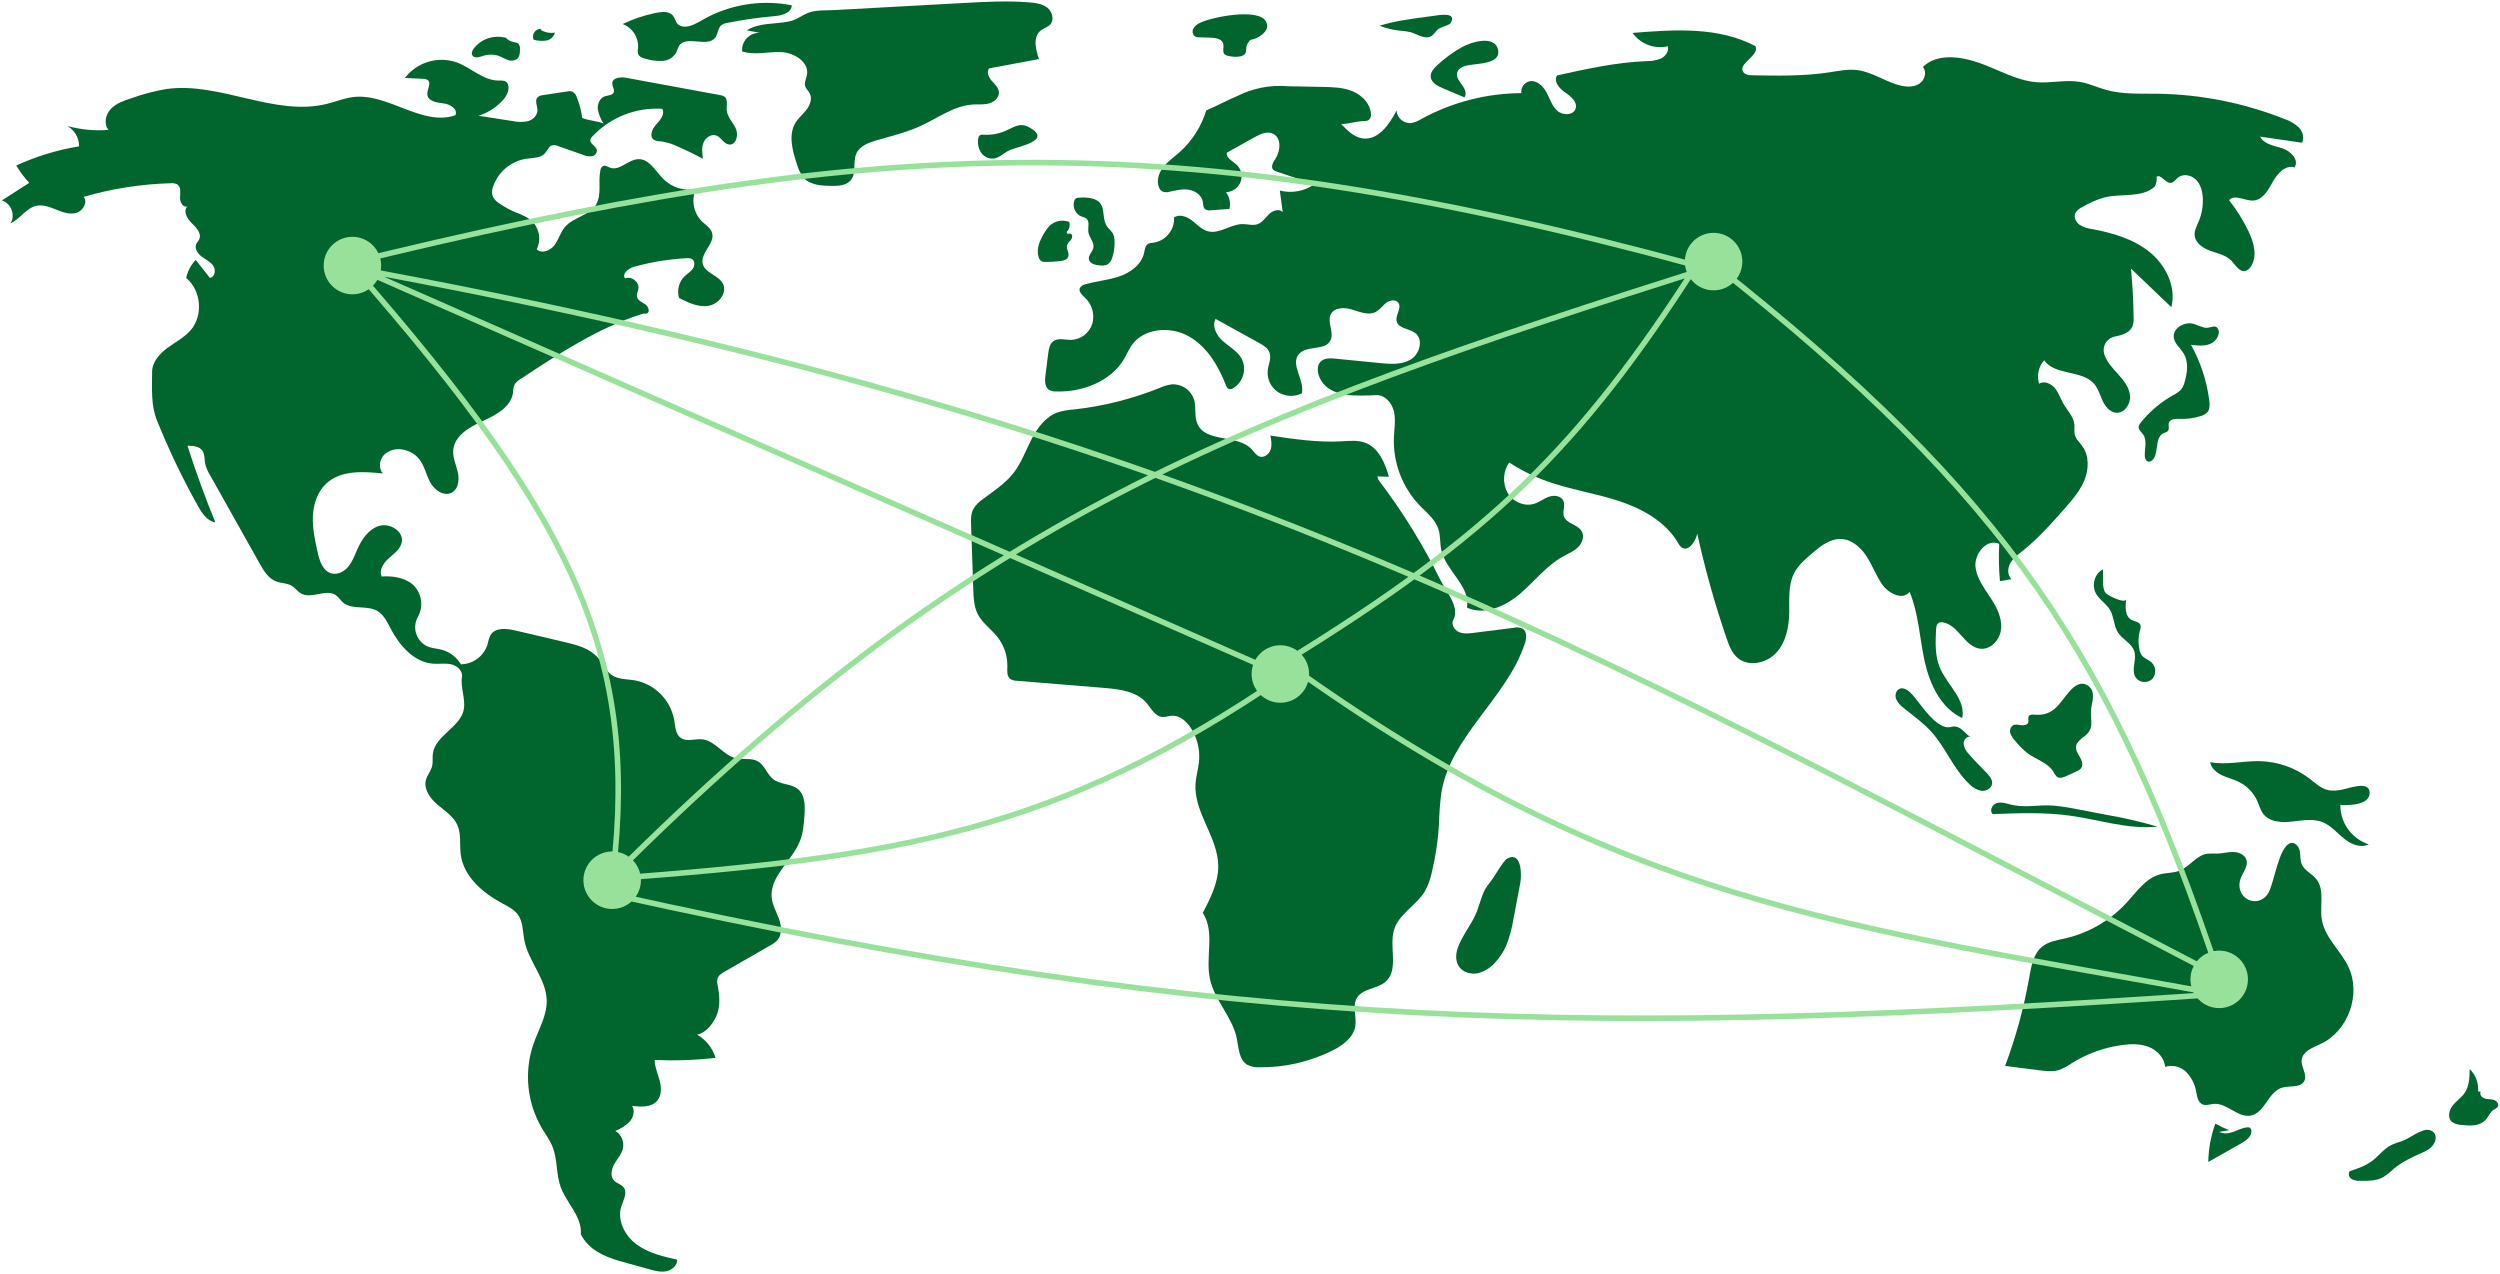<svg width="899" height="458" viewBox="0 0 899 458" fill="none" xmlns="http://www.w3.org/2000/svg">
<g id="ConnectedWorld">
<path id="Vector0" d="M209.363 42.429C209.04 39.878 208.388 37.38 207.422 34.996C207.299 34.545 207.083 34.126 206.788 33.763C206.494 33.4 206.127 33.103 205.711 32.889C205.156 32.745 204.573 32.738 204.014 32.87L195.3 34.204C194.571 34.237 193.873 34.508 193.312 34.977C192.177 36.17 193.295 38.092 193.26 39.739C193.221 41.59 191.576 43.093 189.791 43.591C187.97 43.959 186.092 43.935 184.281 43.522L172.096 41.629C175.685 40.483 178.878 38.352 181.313 35.477C182.917 33.578 183.77 30.032 181.452 29.132C180.764 28.943 180.046 28.886 179.337 28.962C173.816 29.005 169.472 24.396 164.303 22.454C160.996 21.292 157.405 21.206 154.046 22.207C150.686 23.209 147.729 25.248 145.597 28.031L152.088 28.344C152.699 28.31 153.305 28.472 153.817 28.805C155.24 29.974 153.471 32.219 153.672 34.049C153.932 36.427 157.089 36.934 159.469 37.175C161.849 37.415 164.868 39.348 163.723 41.449C151.762 45.569 139.589 33.395 127.027 34.894C123.848 35.273 120.846 36.522 117.742 37.307C98.779 42.105 79.176 29.304 59.805 32.015C55.499 32.749 51.267 33.866 47.158 35.35C44.522 36.216 41.772 37.152 39.856 39.159C37.941 41.167 37.212 44.601 39.026 46.7C34.024 47.112 28.989 46.633 24.154 45.286C25.462 46.013 26.55 47.078 27.303 48.37C28.057 49.662 28.449 51.133 28.438 52.629C20.628 53.903 13.025 56.221 5.833 59.521C7.176 61.753 8.743 63.842 10.512 65.754L0.625 72.106C3.965 72.947 5.692 77.502 3.75 80.347C7.213 78.806 9.36 74.82 13.064 74.012C15.49 73.483 17.959 74.475 20.261 75.407C22.562 76.34 25.092 77.244 27.475 76.544C29.858 75.844 31.616 72.754 30.102 70.787C40.286 67.815 50.812 66.17 61.419 65.894C62.237 65.791 63.067 65.948 63.79 66.344C65.171 67.302 64.808 69.371 64.733 71.049C64.659 72.728 65.968 74.934 67.467 74.177C65.703 75.708 67.212 78.59 68.905 80.199C70.599 81.809 72.64 84.03 71.603 86.123C71.332 86.67 70.874 87.107 70.613 87.658C69.845 89.287 71.064 91.184 72.504 92.264C73.943 93.346 75.706 94.101 76.706 95.598C77.706 97.094 77.251 99.714 75.464 99.923L70.383 93.472C68.647 95.272 67.456 97.527 66.95 99.977C72.339 104.382 73.149 113.348 68.638 118.647C66.332 121.355 63.054 123.001 60.193 125.114C57.331 127.226 54.684 130.235 54.691 133.791C54.703 139.936 54.201 145.644 56.503 151.341C60.75 161.846 65.652 172.074 71.181 181.963C72.633 184.56 74.51 187.406 77.451 187.853C73.734 178.803 70.387 169.613 67.412 160.281C69.35 160.289 71.59 160.443 72.726 162.013C73.666 163.313 73.464 165.081 73.756 166.658C74.128 168.187 74.748 169.645 75.592 170.973L93.343 202.594C94.815 205.215 96.503 208.029 99.315 209.091C101.113 209.77 103.194 209.642 104.849 210.619C106.146 211.384 107.02 212.744 108.342 213.465C112.082 215.506 117.282 211.593 120.776 214.028C121.776 214.726 122.412 215.831 123.333 216.629C126.56 219.424 131.854 217.554 135.58 219.639C137.982 220.983 139.227 223.671 140.507 226.106C143.715 232.206 148.907 238.183 155.782 238.669C157.942 238.822 160.148 238.412 162.259 238.893C164.371 239.373 166.449 241.215 166.11 243.354C165.529 247.02 167.341 251.034 166.853 254.714C165.968 261.417 156.46 264.363 155.643 271.074C155.464 272.545 155.744 274.062 155.394 275.5C154.965 277.263 153.642 278.698 153.171 280.451C152.279 283.771 154.658 287.076 157.272 289.31C159.886 291.544 163.003 293.471 164.433 296.599C165.943 299.904 165.201 303.758 165.692 307.36C166.764 315.221 173.554 321.049 180.543 324.806C182.671 325.951 184.957 327.06 186.336 329.046C188.134 331.638 187.955 335.056 188.556 338.153C190.026 345.739 196.413 351.99 196.594 359.715C196.723 365.206 193.671 370.187 191.847 375.367C190.138 380.331 189.519 385.605 190.034 390.83C190.548 396.055 192.183 401.106 194.828 405.642C196.192 407.945 197.823 410.116 198.788 412.613C200.51 417.068 199.951 422.132 201.539 426.637C203.638 432.594 209.405 437.512 208.853 443.804C211.471 449.241 217.252 451.912 223.066 453.531L233.486 456.431C235.48 456.986 237.566 457.546 239.596 457.143C241.628 456.742 243.567 455.055 243.515 452.985C238.405 451.833 233.131 450.607 228.92 447.493C224.708 444.38 221.823 438.835 223.421 433.847C224.161 431.535 225.738 428.864 224.239 426.952C223.381 425.858 221.812 425.572 220.844 424.574C219.334 423.016 219.853 420.4 220.938 418.522C222.024 416.644 223.593 414.967 224.03 412.842C224.251 411.654 224.103 410.426 223.607 409.324C223.111 408.222 222.289 407.298 221.253 406.676C223.184 405.947 224.941 404.819 226.41 403.367C227.766 401.818 228.392 399.431 227.325 397.67C230.493 398.072 234.234 398.269 236.314 395.845C237.974 393.91 237.86 391.017 237.204 388.552C236.548 386.088 235.439 383.694 235.404 381.144C242.712 381.49 250.037 381.242 257.305 380.402C256.254 376.862 253.866 373.87 250.647 372.062C253.938 371.505 256.937 367.564 257.977 364.392C259.018 361.219 258.752 357.764 258.11 354.488C257.863 353.644 257.829 352.752 258.011 351.893C258.382 350.712 259.542 349.991 260.616 349.374L276.955 339.991C277.93 339.502 278.814 338.85 279.568 338.062C281.28 336.051 281.026 333.015 280.149 330.525C279.273 328.033 277.868 325.691 277.531 323.071C276.521 315.239 284.906 309.619 287.736 302.245C288.846 299.351 289.073 296.206 289.288 293.114C289.518 289.793 289.536 285.936 286.986 283.796C284.542 281.745 280.723 282.202 278.165 280.293C275.82 278.544 275.011 275.147 272.45 273.733C270.123 272.451 267.206 273.267 264.619 272.663C260.063 271.601 257.197 266.35 252.544 265.864C249.919 265.589 246.948 266.873 244.796 265.344C242.901 263.997 242.825 261.29 242.464 258.992C241.831 255.422 240.12 252.13 237.56 249.562C235 246.994 231.714 245.271 228.145 244.628C225.439 244.193 222.493 244.358 220.19 242.871C217.859 241.365 216.79 238.545 214.959 236.459C212.007 233.098 207.358 231.903 203.003 230.88L185.289 226.715C182.144 225.976 178.091 225.584 176.404 228.339C175.905 229.388 175.551 230.499 175.353 231.644C174.72 233.715 173.448 235.531 171.719 236.834C169.988 238.136 167.891 238.855 165.726 238.89C164.241 236.358 161.836 234.497 159.012 233.696C157.216 233.196 155.293 233.139 153.58 232.403C152.647 231.947 151.817 231.306 151.141 230.519C150.464 229.732 149.955 228.815 149.645 227.824C149.335 226.833 149.231 225.79 149.338 224.757C149.446 223.724 149.763 222.725 150.27 221.819C151.291 220 151.685 217.897 151.392 215.831C151.098 213.767 150.134 211.856 148.647 210.394C145.635 207.689 141.276 207.036 137.237 207.307C136.18 204.999 137.948 202.394 139.855 200.716C141.761 199.039 144.075 197.39 144.491 194.885C145.143 190.945 140.115 187.951 136.298 189.126C132.481 190.302 130.045 194.01 128.434 197.664C127.509 199.762 126.724 201.97 125.266 203.738C123.809 205.507 121.461 206.773 119.241 206.205C116.098 205.402 114.883 201.668 114.188 198.498C113.254 194.246 112.316 189.936 112.511 185.587C112.706 181.239 114.172 176.774 117.379 173.83C122.604 169.033 130.62 169.503 137.673 170.268C136.006 168.391 136.418 165.228 138.2 163.461C139.142 162.625 140.273 162.031 141.495 161.731C142.717 161.43 143.994 161.433 145.216 161.738C147.341 162.18 149.255 163.325 150.65 164.987C152.654 167.43 153.224 170.729 154.739 173.503C156.254 176.276 159.659 178.641 162.447 177.153C164.855 175.868 165.237 172.529 164.638 169.867C164.039 167.203 162.766 164.614 162.983 161.893C163.397 156.702 168.779 153.577 173.527 151.439C178.276 149.301 183.714 146.426 184.466 141.272C184.492 140.263 184.682 139.266 185.03 138.318C185.557 137.481 186.288 136.792 187.156 136.318C201.016 127.159 215.105 117.888 230.947 112.883C231.771 112.623 231.868 112.912 232.707 112.708C233.883 112.028 233.104 110.15 231.977 109.392C230.85 108.635 229.343 108.055 229.057 106.727C228.848 105.752 229.422 104.794 229.571 103.807C229.939 101.382 227.038 99.143 224.785 100.113C223.512 98.428 226.031 96.47 228.067 95.909C234.18 94.226 240.455 93.202 246.786 92.851C247.517 92.735 248.265 92.862 248.917 93.213C249.98 93.95 249.844 95.639 249.09 96.691C248.337 97.742 247.165 98.402 246.226 99.292C245.199 100.291 244.468 101.553 244.11 102.941C243.752 104.327 243.783 105.786 244.197 107.157C247.502 108.838 251.095 110.569 254.756 109.977C258.416 109.384 261.665 105.271 259.944 101.987C258.343 98.928 253.529 98.238 252.702 94.885C251.733 90.96 257.289 87.469 256.038 83.625C255.49 81.941 253.811 80.95 252.523 79.734C251.003 78.243 249.968 76.328 249.556 74.239C249.144 72.15 249.373 69.984 250.213 68.027C248.116 68.396 245.96 68.257 243.928 67.621C241.895 66.985 240.045 65.871 238.531 64.372C235.738 61.552 233.508 57.104 229.54 57.23C225.9 57.346 222.763 61.593 219.359 60.298C218.521 59.979 217.638 59.33 216.827 59.71C216.561 59.883 216.337 60.114 216.174 60.386C216.011 60.657 215.911 60.962 215.882 61.278C215.017 65.414 216.506 70.127 214.251 73.702C211.798 77.592 206.123 78.131 203.149 81.638C201.534 83.542 200.909 86.108 199.425 88.115C197.942 90.123 194.791 91.399 193.011 89.65C193.886 87.85 194.125 85.807 193.689 83.855C193.253 81.902 192.167 80.155 190.609 78.899C188.956 77.82 187.173 76.954 185.303 76.319C183.215 75.434 181.228 74.327 179.377 73.015C178.45 72.456 177.696 71.65 177.201 70.687C176.809 69.482 176.862 68.176 177.35 67.005C178.254 64.416 179.847 62.124 181.958 60.374C184.068 58.623 186.617 57.484 189.329 57.077C191.7 56.754 194.46 56.868 196.029 55.061C196.86 54.106 197.295 52.66 198.501 52.272C199.271 52.117 200.072 52.215 200.782 52.553L209.632 55.668C210.619 56.114 211.707 56.294 212.785 56.189C213.32 56.117 213.808 55.846 214.151 55.429C214.493 55.013 214.666 54.481 214.634 53.943C214.35 52.474 212.089 51.768 212.295 50.286C212.41 49.805 212.669 49.371 213.036 49.041C216.23 45.641 220.136 42.99 224.475 41.276C228.813 39.563 233.477 38.83 238.131 39.13C239.249 40.965 237.482 43.137 236.012 44.703C234.542 46.27 233.361 49.069 235.138 50.273C235.867 50.646 236.678 50.828 237.495 50.805C239.674 51.099 241.792 51.742 243.767 52.707C246.826 54.038 249.825 55.494 252.766 57.075C252.507 55.136 252.259 53.094 252.993 51.281C253.728 49.468 255.817 48.046 257.642 48.751C259.4 49.432 260.302 51.76 262.176 51.974C264.674 52.258 265.661 48.567 264.616 46.278C263.573 43.99 261.506 42.074 261.334 39.564C261.218 37.872 261.861 35.772 260.509 34.748C260.028 34.439 259.482 34.248 258.914 34.188L225.151 27.975C223.146 27.606 220.25 27.889 220.161 29.925C220.111 31.062 221.126 32.187 220.677 33.232C220.197 34.348 218.62 34.246 217.472 34.64C215.689 35.253 214.794 37.368 214.966 39.246C215.279 41.11 216.001 42.882 217.081 44.435C214.884 43.517 211.559 43.348 209.363 42.429Z" fill="#00662D"/>
<g id="Vector1">
<path id="Vector" d="M182.425 13.769C180.295 13.064 178.001 13.031 175.853 13.675C173.705 14.318 171.806 15.607 170.415 17.366C169.859 18.098 169.392 19.107 169.857 19.899C170.524 21.035 172.225 20.586 173.479 20.18C175.32 19.522 177.326 19.474 179.197 20.044C180.375 20.448 181.428 21.162 182.609 21.551C183.185 21.791 183.815 21.871 184.432 21.781C185.05 21.69 185.63 21.434 186.113 21.039C186.924 20.211 186.975 18.925 186.977 17.766C187.033 17.378 187.002 16.983 186.886 16.608C186.77 16.234 186.572 15.89 186.306 15.603C185.833 15.329 185.301 15.172 184.755 15.144C183.532 14.918 182.426 14.272 181.628 13.317" fill="#00662D"/>
<path id="Vector_2" d="M194.599 10.379C194.122 10.353 193.647 10.451 193.219 10.662C192.791 10.872 192.424 11.189 192.154 11.582C191.884 11.976 191.719 12.432 191.677 12.908C191.635 13.383 191.715 13.861 191.91 14.297C193.374 14.696 194.902 14.795 196.405 14.589C197.155 14.473 197.853 14.138 198.412 13.625C198.97 13.112 199.365 12.445 199.547 11.709C197.778 12.031 195.951 11.683 194.426 10.732" fill="#00662D"/>
<path id="Vector_3" d="M235.444 4.718C231.462 5.565 227.593 6.88 223.919 8.633C225.651 9.299 227.123 10.504 228.119 12.07C229.115 13.636 229.581 15.48 229.449 17.331C229.294 18.042 229.312 18.779 229.502 19.482C229.925 20.508 231.152 20.893 232.23 21.157C234.168 21.746 236.191 22.004 238.214 21.92C239.226 21.867 240.209 21.562 241.074 21.034C241.939 20.506 242.658 19.77 243.167 18.893C243.46 18.061 243.805 17.248 244.197 16.459C246.782 12.522 254.461 17.282 257.236 13.477C258.214 12.137 258.124 10.119 259.399 9.057C260.058 8.594 260.822 8.303 261.622 8.209C267.203 7.1 272.841 6.297 278.509 5.804C281.195 5.57 284.695 4.606 284.718 1.91C274.601 -0.077 264.111 1.334 254.879 5.923C251.554 7.59 247.154 11.094 243.95 8.886C242.75 8.059 242.81 5.832 241.159 4.901C239.471 3.951 237.236 4.337 235.444 4.718Z" fill="#00662D"/>
<path id="Vector_4" d="M268.529 10.905L273.277 11.818C272.403 11.779 271.531 11.927 270.719 12.253C269.907 12.578 269.172 13.073 268.567 13.703C267.96 14.335 267.496 15.088 267.204 15.912C266.913 16.737 266.799 17.615 266.874 18.487C271.321 19.972 276.17 18.527 280.854 18.724C285.539 18.922 290.989 22.268 290.189 26.888C289.947 28.285 289.14 29.681 289.56 31.035C289.855 31.985 290.692 32.658 291.164 33.532C292.148 35.354 291.361 37.658 290.118 39.314C288.875 40.97 287.204 42.291 286.113 44.05C283.399 48.427 284.941 54.086 286.557 58.975C287.025 60.823 287.889 62.547 289.088 64.028C291.483 66.574 295.387 66.796 298.882 66.847C301.427 66.884 304.341 66.758 305.951 64.787C308.051 62.214 306.582 58.197 307.965 55.177C309.221 52.434 312.422 51.257 315.321 50.422C320.633 48.893 326.047 47.593 331.068 45.283C337.304 42.415 343.132 37.945 349.986 37.576C351.909 37.472 353.88 37.699 355.732 37.172C357.584 36.645 359.344 35.044 359.203 33.123C359.084 31.482 357.695 30.277 356.61 29.04C355.525 27.803 354.674 25.901 355.671 24.592L373.635 21.237C372.362 17.766 371.37 13.195 374.296 10.936C375.352 10.122 376.766 9.796 377.664 8.81C379.197 7.131 378.426 4.238 376.658 2.81C374.889 1.381 372.498 1.05 370.233 0.862C362.355 0.207 354.433 0.64 346.54 1.073C331.111 1.919 315.683 2.764 300.255 3.61C297.149 3.78 293.563 3.52 290.715 4.579C288.303 5.477 286.589 7.123 283.83 7.701C278.739 8.77 273.136 8.047 268.529 10.905Z" fill="#00662D"/>
<path id="Vector_5" d="M353.603 48.442C353.119 48.366 352.624 48.478 352.221 48.756C351.954 49.049 351.796 49.426 351.771 49.822C351.464 51.57 351.83 53.37 352.794 54.86C353.284 55.591 353.962 56.178 354.756 56.558C355.551 56.939 356.432 57.1 357.31 57.025C359.448 56.752 361.024 54.929 362.99 54.038C366.02 52.667 378.887 50.531 369.986 45.722C366.918 44.064 364.937 45.527 362.519 46.618C359.768 48.026 356.686 48.656 353.603 48.442Z" fill="#00662D"/>
</g>
<g id="Vector4">
<path id="Vector_6" d="M801.63 406.429C799.911 405.758 798.243 404.964 796.638 404.053C795.029 408.476 794.174 413.138 794.107 417.844L805.867 411.188C807.638 410.187 809.642 408.795 809.607 406.763C809.625 406.512 809.573 406.261 809.452 406.037C809.34 405.813 809.167 405.624 808.96 405.49C808.692 405.385 808.407 405.352 808.13 405.394C806.385 405.539 804.798 406.397 803.152 406.993C801.506 407.59 799.583 407.906 798.073 407.02" fill="#00662D"/>
<path id="Vector_7" d="M863.676 410.381C862.389 410.732 861.128 411.184 859.91 411.734C857.206 413.108 855.375 415.716 852.939 417.525C850.615 419.256 847.816 420.206 845.069 421.13C844.266 421.845 844.637 423.283 845.51 423.91C846.46 424.447 847.54 424.69 848.619 424.608C851.47 424.671 854.476 424.699 856.981 423.321C858.39 422.407 859.703 421.361 860.912 420.197C863.84 417.759 867.348 416.149 870.82 414.595C872.081 414.118 873.256 413.419 874.276 412.531C876.453 410.38 876.608 407.062 873.464 406.33C870.915 405.738 866.104 409.597 863.676 410.381Z" fill="#00662D"/>
<path id="Vector_8" d="M891.094 392.472C891.233 390.992 891.034 389.5 890.515 388.107C889.997 386.715 889.168 385.458 888.088 384.433C888.062 387.394 887.967 390.548 886.3 392.997C885.116 394.742 883.259 395.92 881.955 397.582C880.659 399.244 880.08 401.878 881.601 403.336C882.577 404.077 883.769 404.487 884.987 404.502C888.028 404.86 891.543 405.058 893.669 402.866C894.826 401.669 895.396 399.896 896.813 399.016C897.34 398.795 897.815 398.457 898.195 398.028C898.774 397.099 897.85 395.872 896.804 395.537C895.75 395.202 894.601 395.36 893.548 395.041C892.494 394.723 891.535 393.541 892.07 392.583" fill="#00662D"/>
<path id="Vector_9" d="M842.367 283.911C840.778 284.299 839.127 284.396 837.503 284.199C834.799 283.702 832.691 281.665 830.514 279.995C825.331 276.047 819.025 273.844 812.503 273.703C806.577 273.592 800.594 275.198 794.771 274.077C795.152 276.193 796.962 277.78 798.894 278.723C800.825 279.666 802.958 280.141 804.898 281.065C808.011 282.559 810.473 285.124 811.846 288.29C812.468 289.749 812.866 291.337 813.807 292.611C815.742 295.216 819.415 295.787 822.654 295.574C826.87 295.297 831.284 294.082 835.206 295.655C838.212 296.859 840.362 299.488 842.876 301.533C845.381 303.578 848.915 305.095 851.792 303.62C848.803 302.651 846.202 300.751 844.362 298.198C842.53 295.645 841.554 292.571 841.589 289.427C844.413 289.686 852.551 289.586 852.11 284.785C851.739 280.718 844.795 283.472 842.367 283.911Z" fill="#00662D"/>
<path id="Vector_10" d="M805.41 317.011C805.911 314.261 808.658 311.831 807.803 309.169C807.207 307.327 805.074 306.417 803.141 306.372C801.207 306.327 799.308 306.903 797.374 306.957C796.117 306.89 794.855 306.908 793.599 307.011C789.761 307.641 787.396 311.663 783.779 313.094C781.581 313.964 779.11 313.797 776.823 314.398C771.631 315.763 768.346 320.669 764.717 324.625C758.853 330.987 751.214 335.442 742.789 337.412C739.837 338.096 736.664 338.533 734.318 340.45C731.21 342.989 730.446 347.341 729.754 351.294C727.844 362.21 724.926 372.924 721.035 383.301L733.363 384.875C735.707 385.174 738.135 385.466 740.394 384.772C742.034 384.153 743.589 383.325 745.018 382.309C750.509 378.9 756.653 376.682 763.055 375.798C766.283 375.355 769.667 375.274 772.697 376.474C775.726 377.674 778.326 380.395 778.58 383.644C779.889 383.236 781.286 383.192 782.619 383.516C783.952 383.841 785.172 384.521 786.149 385.485C788.079 387.452 789.343 389.975 789.762 392.699C790.087 394.385 790.412 396.405 791.977 397.113C793.254 397.691 794.718 397.069 796.115 396.957C800.855 396.578 804.787 402.104 809.444 401.152C814.446 400.132 815.673 392.649 820.545 391.151C823.344 390.29 827.265 391.336 828.613 388.733C829.788 386.437 827.43 383.789 827.68 381.219C827.974 378.055 831.706 376.711 834.582 375.361C844.508 370.707 849.216 357.354 844.404 347.507C841.562 341.673 835.956 337.08 834.919 330.67C834.124 325.738 836.068 319.987 832.924 316.106C831.325 314.131 828.613 313.041 827.663 310.685C827.067 309.201 827.309 307.519 826.98 305.952C826.661 304.385 825.296 302.747 823.75 303.153C819.258 304.332 817.824 318.205 815.413 321.576C811.759 326.7 804.258 323.324 805.41 317.011Z" fill="#00662D"/>
<path id="Vector_11" d="M722.398 289.153C720.864 288.723 719.188 288.299 717.717 288.914C716.247 289.529 715.388 291.689 716.568 292.76C725.802 292.4 735.092 292.043 744.246 293.296C754.794 294.741 765.232 298.319 775.827 297.267C769.775 295.482 763.624 294.055 757.404 292.992L747.033 291.011C744.25 290.428 741.439 289.994 738.611 289.71C732.695 289.221 728.216 290.785 722.398 289.153Z" fill="#00662D"/>
</g>
<g id="Vector3">
<path id="Vector_12" d="M524.178 340.986C523.431 343.148 523.36 345.695 524.652 347.583C526.102 349.701 529.002 350.491 531.513 349.954C534.012 349.288 536.24 347.856 537.882 345.858C539.384 344.184 540.62 342.289 541.546 340.24C542.839 337.046 543.75 333.711 544.261 330.304L546.698 317.515C547.242 314.657 547.22 305.895 541.967 308.75C540.532 309.529 537.21 315.687 535.706 317.433C532.995 320.581 532.637 323.635 531.21 327.447C529.422 332.223 525.83 336.203 524.178 340.986Z" fill="#00662D"/>
<path id="Vector_13" d="M456.845 156.633C457.158 158.314 457.467 160.085 456.915 161.705C456.364 163.325 454.63 164.678 452.993 164.182C451.722 163.796 450.989 162.519 450.086 161.544C445.069 156.128 433.749 159.264 430.649 152.563C429.384 149.828 430.244 146.551 429.381 143.664C428.837 141.995 427.754 140.555 426.302 139.569C424.85 138.582 423.112 138.106 421.36 138.215C419.762 138.446 418.207 138.911 416.745 139.593C406.944 143.518 396.657 146.091 386.163 147.242C384.169 147.363 382.196 147.723 380.287 148.311C375.979 149.873 373.034 153.868 370.939 157.944C368.844 162.02 367.297 166.433 364.489 170.055C361.536 173.86 357.4 176.526 353.541 179.409C352.054 180.367 350.816 181.664 349.929 183.194C349.093 184.911 349.14 186.909 349.205 188.818L349.993 212.007C350.095 214.99 350.222 218.079 351.557 220.748C353.224 224.081 356.517 226.264 358.802 229.209C361.133 232.235 362.348 235.973 362.24 239.791C362.191 241.326 362.039 243.142 363.234 244.106C363.962 244.578 364.813 244.823 365.679 244.809L397.047 247.376C402.565 247.828 408.68 248.571 412.282 252.775C413.982 254.759 415.348 257.612 417.952 257.825C419.069 257.916 420.156 257.458 421.274 257.37C424.093 257.146 426.568 259.286 428.131 261.642C430.496 265.233 431.57 269.523 431.176 273.805C430.92 276.493 430.087 279.107 429.907 281.801C429.223 292.053 437.914 300.96 438.083 311.233C438.181 317.277 435.313 322.923 432.516 328.28C437.03 335.119 433.334 344.224 435.131 352.219C436.836 359.802 443.159 365.74 444.735 373.352C445.456 376.837 445.498 381.126 448.571 382.92C449.92 383.577 451.414 383.877 452.911 383.79C461.945 383.896 470.874 381.863 478.97 377.857C482.77 375.971 486.708 373.157 487.371 368.967C487.906 365.588 486.193 361.809 487.936 358.866C489.991 355.397 495.257 355.672 498.28 353.005C503.186 348.679 499.361 340.428 501.348 334.197C503.135 328.596 509.285 325.62 512.333 320.592C513.533 318.43 514.393 316.097 514.886 313.674C516.283 307.882 517.152 301.977 517.483 296.029C517.565 292.414 517.831 288.808 518.282 285.221C521.568 264.801 541.755 251.128 548.309 231.512C548.934 229.638 549.229 227.143 547.562 226.083C546.574 225.611 545.453 225.494 544.388 225.751L529.928 227.574C528.132 227.8 526.228 228.012 524.579 227.266C522.93 226.52 521.747 224.433 522.622 222.848C525.078 218.399 520.027 212.778 517.782 208.219C511.738 195.944 504.539 184.271 496.285 173.358C495.758 172.796 495.427 172.077 495.343 171.311L499.447 171.448C498.061 166.477 495.776 161.037 490.946 159.219C488.225 158.194 485.211 158.549 482.307 158.707C473.991 159.161 465.075 157.906 456.845 156.633Z" fill="#00662D"/>
</g>
<g id="Vector2">
<path id="Vector_14" d="M431.569 8.191C430.529 8.615 429.66 9.372 429.096 10.343C428.836 10.836 428.776 11.41 428.928 11.946C429.079 12.483 429.432 12.94 429.911 13.224C430.299 13.365 430.71 13.43 431.123 13.416L435.349 13.543C437.145 13.596 439.387 13.979 439.869 15.709C440.228 16.994 439.426 18.644 440.394 19.562C440.808 19.884 441.308 20.078 441.831 20.122C443.223 20.48 444.677 20.528 446.089 20.261C449.164 19.436 447.548 17.559 448.517 15.888C449.999 13.331 449.742 14.879 452.353 13.413C454.281 12.331 456.773 10.368 455.164 7.61C452.365 2.814 435.699 6.13 431.569 8.191Z" fill="#00662D"/>
<path id="Vector_15" d="M514.98 5.779L512.525 6.107C506.992 6.845 501.427 7.591 496.097 9.252C498.404 10.164 500.825 10.758 503.292 11.018C504.651 11.084 505.999 11.276 507.322 11.59C509.676 12.292 512.049 14.101 514.323 13.174C515.733 12.599 516.193 11.131 517.361 10.352C518.168 9.815 521.227 8.946 521.569 8.404C524.333 4.02 517.105 5.496 514.98 5.779Z" fill="#00662D"/>
<path id="Vector_16" d="M525.756 16.932C522.479 18.765 519.437 20.992 516.7 23.564C515.547 24.648 514.37 25.996 514.474 27.575C514.613 29.674 516.849 30.891 518.786 31.711L526.63 35.032C527.582 33.691 526.711 31.84 525.728 30.521C524.744 29.203 523.575 27.678 524.009 26.092C524.505 24.282 526.712 23.665 528.564 23.353C531.578 22.845 539.713 22.886 538.735 18.026C537.584 12.3 528.783 15.24 525.756 16.932Z" fill="#00662D"/>
<path id="Vector_17" d="M731.644 256.995C730.876 256.932 729.927 256.876 729.531 257.535C729.152 258.165 729.586 258.997 729.382 259.704C729.104 260.668 727.84 260.915 726.845 260.783C725.85 260.652 724.773 260.338 723.891 260.817C723.444 261.123 723.108 261.565 722.933 262.078C722.759 262.591 722.755 263.146 722.923 263.661C723.284 264.683 723.867 265.613 724.631 266.382C725.934 268.026 727.42 269.516 729.06 270.826C732.234 273.168 736.533 274.297 738.531 277.697C738.813 278.356 739.247 278.94 739.797 279.399C740.756 280.008 742.007 279.545 743.04 279.073L746.662 277.419C747.314 277.184 747.896 276.787 748.355 276.267C749.181 275.144 748.673 273.549 747.979 272.339C747.284 271.13 746.395 269.878 746.545 268.492C746.81 266.019 749.989 265.074 751.296 262.959C752.613 260.827 751.756 258.08 751.908 255.578C752.086 252.653 753.924 248.847 750.966 246.661C748.452 244.803 746.05 246.52 744.245 248.571C740.439 252.896 738.64 257.58 731.644 256.995Z" fill="#00662D"/>
<path id="Vector_18" d="M753.624 213.283C754.861 215.65 757.438 217.062 758.786 219.368C760.247 221.866 760.081 225.095 761.666 227.517C763.293 230.002 766.566 231.321 767.478 234.147C768.474 237.233 766.215 240.983 768.016 243.679C768.351 244.12 768.775 244.486 769.26 244.755C769.744 245.022 770.28 245.187 770.832 245.238C771.383 245.289 771.939 245.225 772.465 245.049C772.991 244.873 773.474 244.591 773.885 244.218C774.644 243.392 775.05 242.301 775.017 241.179C774.984 240.057 774.514 238.992 773.707 238.212C772.641 237.239 771.109 236.819 770.219 235.683C769.756 235.029 769.446 234.276 769.316 233.484C768.83 231.199 768.908 228.83 769.542 226.583C769.781 226.012 769.841 225.383 769.716 224.777C769.315 223.612 767.738 223.53 766.63 222.989C764.116 221.762 764.177 218.212 764.616 215.449C764.324 217.289 757.769 214.159 757.083 213.117C755.719 211.046 756.461 207.053 756.191 204.764C753.248 206.183 752.113 210.388 753.624 213.283Z" fill="#00662D"/>
<path id="Vector_19" d="M792.752 117.84C791.468 117.459 790.206 117.008 788.972 116.489C785.648 115.492 781.252 117.935 781.695 121.375C781.989 123.662 784.117 125.203 785.292 127.186C787.035 130.127 786.57 133.857 785.654 137.151C785.429 138.17 785.002 139.134 784.397 139.986C783.551 140.884 782.54 141.612 781.419 142.128C776.932 144.644 772.975 148.006 769.767 152.028C769.418 152.4 769.174 152.857 769.063 153.354C768.904 154.516 770.072 155.363 770.732 156.332C772.198 158.484 771.138 161.38 771.283 163.981C771.261 164.348 771.334 164.716 771.493 165.048C771.652 165.38 771.894 165.666 772.195 165.878C773.079 166.327 774.126 165.565 774.605 164.697C776.195 161.816 774.998 157.192 777.981 155.803C778.545 155.541 779.229 155.43 779.605 154.934C780.203 154.148 779.627 152.984 779.929 152.044C780.383 150.633 782.313 150.569 783.795 150.632C786.346 150.738 788.896 150.399 791.331 149.628C792.285 149.401 793.153 148.899 793.826 148.184C794.717 147.071 794.638 145.489 794.46 144.074C793.567 137.02 791.333 130.203 787.878 123.99C790.498 124.324 793.349 124.615 795.61 123.249C796.876 122.484 798.394 120.198 797.766 118.641C796.773 116.18 794.979 118.252 792.752 117.84Z" fill="#00662D"/>
<path id="Vector_20" d="M482.315 44.612C484.491 46.923 486.929 49.373 490.078 49.776C495.64 50.488 499.638 44.737 502.184 39.741C502.278 41.015 502.866 42.202 503.822 43.048C504.777 43.896 506.026 44.336 507.301 44.278C508.674 44.047 509.984 43.535 511.149 42.773C522.168 36.752 534.51 33.561 547.067 33.488C546.947 32.537 547.183 31.575 547.73 30.787C548.277 30 549.096 29.443 550.029 29.224C552.583 28.718 554.882 30.925 556.114 33.218C557.345 35.51 558.113 38.168 560.07 39.885C562.026 41.6 565.815 41.526 566.588 39.041C567.331 36.655 564.844 34.62 562.779 33.213C560.714 31.806 558.537 29.202 559.928 27.127C570.478 24.792 581.094 22.447 591.891 21.983C593.728 22.047 595.559 21.731 597.271 21.056C598.917 20.248 600.226 18.414 599.783 16.634C597.427 17.188 594.959 17.028 592.695 16.174C590.431 15.319 588.472 13.81 587.069 11.839C602.049 10.603 617.982 9.549 631.257 16.598C632.85 20.018 624.731 22.863 626.903 25.947C627.596 26.931 628.984 27.047 630.188 27.07C639.413 27.241 648.691 27.408 657.813 26.016C661.146 25.507 664.513 24.788 667.859 25.201C673.434 25.888 678.201 29.608 683.685 30.82C685.917 31.314 688.42 31.33 690.301 30.033C692.183 28.734 692.992 25.778 691.45 24.09C696.614 19.03 705.183 20.284 711.994 22.706C718.807 25.129 725.26 29.037 732.469 29.576C737.639 29.963 742.88 28.573 747.989 29.457C751.199 30.013 754.187 31.441 757.325 32.318C763.259 33.978 769.536 33.627 775.697 33.707C791.418 33.919 806.965 37.008 821.573 42.823C823.473 43.441 825.218 44.47 826.67 45.836C828.034 47.291 828.726 49.553 827.81 51.323L812.718 49.118C814.144 51.916 817.815 52.394 820.804 53.36C823.793 54.326 826.894 57.625 825.097 60.201C821.858 59.17 818.929 62.407 817.288 65.385C815.655 68.363 813.66 71.929 810.274 72.111C807.233 72.273 803.557 69.687 801.577 71.996C804.313 75.448 806.654 79.193 808.563 83.163C810.516 87.239 811.915 92.374 809.272 96.041C808.848 96.696 808.218 97.185 807.483 97.425C805.324 97.972 803.92 95.33 802.372 93.729C800.42 91.711 797.469 91.14 794.826 90.193C792.183 89.247 789.399 87.385 789.192 84.586C789.064 82.844 789.984 81.224 790.661 79.615C791.799 76.902 792.297 73.962 792.116 71.025C791.968 68.662 791.305 66.205 789.608 64.554C787.911 62.903 784.981 62.379 783.16 63.891C782.31 64.596 781.628 65.725 780.524 65.767C778.574 65.842 777.077 62.442 775.507 63.602C775.691 64.839 775.436 66.101 774.783 67.168C770.1 71.241 762.907 69.517 756.87 70.957C753.999 71.778 751.251 72.978 748.698 74.525C747.742 74.934 746.929 75.616 746.362 76.486C745.608 77.95 746.439 79.826 747.767 80.799C749.175 81.663 750.758 82.204 752.401 82.381C759.761 83.775 767.227 85.933 773.037 90.66C778.849 95.387 782.658 103.202 780.82 110.462L766.306 96.595C766.857 102.417 767.17 108.256 767.245 114.111C767.339 115.254 767.181 116.405 766.785 117.48C765.75 119.766 762.946 120.535 760.488 121.039C759.805 121.169 759.157 121.442 758.586 121.84C758.016 122.238 757.537 122.753 757.179 123.35C756.821 123.946 756.594 124.612 756.512 125.303C756.43 125.994 756.495 126.694 756.703 127.358C757.575 130.204 759.752 132.423 761.746 134.634C763.739 136.844 765.701 139.357 765.962 142.322C766.223 145.288 763.985 148.63 761.016 148.423C758.765 148.267 757.094 146.252 756.134 144.21C755.174 142.168 754.603 139.893 753.16 138.158C748.793 132.906 738.985 135.156 735.074 129.558C734.076 130.689 733.385 132.056 733.065 133.529C732.744 135.003 732.806 136.533 733.244 137.977C735.063 136.837 737.556 137.896 738.922 139.551C740.29 141.207 740.935 143.328 742.009 145.188C743.457 147.697 745.764 149.921 745.966 152.812C745.913 153.904 745.931 154.999 746.021 156.09C746.381 157.841 747.861 159.099 748.887 160.562C751.275 163.968 751.157 168.647 749.618 172.512C748.078 176.376 745.313 179.605 742.575 182.735C737.791 188.204 732.909 193.64 727.238 198.181C725.62 199.477 723.892 200.751 722.885 202.563C721.877 204.374 721.825 206.917 723.374 208.295C722.266 208.35 720.279 208.895 719.17 208.951C718.781 204.505 718.696 200.038 718.916 195.581C714.544 193.481 709.835 199.105 710.399 203.923C710.963 208.742 714.449 212.608 716.93 216.777C718.744 219.826 720.092 223.38 719.487 226.876C718.881 230.372 715.761 233.596 712.227 233.288C706.605 232.797 704.253 224.727 698.687 223.804C698.195 223.688 697.68 223.739 697.222 223.949C696.395 224.402 696.252 225.508 696.205 226.45C695.977 231.07 695.78 235.875 697.584 240.136C700.223 246.368 707.04 251.602 705.61 258.218C697.906 254.637 693.901 245.998 692.083 237.7C690.263 229.402 689.96 220.69 686.701 212.845C684.225 216.017 679.022 213.394 676.76 210.066C674.616 206.91 673.296 203.261 671.216 200.063C669.135 196.865 665.949 194.001 662.138 193.825C658.142 193.641 654.677 196.383 651.629 198.973C649.123 201.104 646.55 203.318 645.086 206.262C642.954 210.548 643.512 215.601 643.409 220.386C643.297 225.559 642.201 231.017 638.675 234.804C635.15 238.591 628.641 239.91 624.752 236.497C622.722 234.715 621.739 232.053 620.863 229.497C616.643 217.179 613.128 204.63 610.335 191.91C609.682 194.814 607.132 198.555 604.697 196.845C604.15 196.385 603.708 195.815 603.398 195.171C598.856 187.473 590.444 182.855 581.944 180.086C573.445 177.317 564.503 176.026 556.098 172.983C551.387 171.277 546.889 169.036 542.69 166.304C541.62 167.876 540.994 169.709 540.881 171.609C540.767 173.508 541.17 175.402 542.046 177.091C543.91 180.392 548.129 182.302 551.741 181.149C553.607 180.552 555.183 179.257 557.034 178.617C558.886 177.977 561.372 178.291 562.182 180.075C562.957 181.783 561.785 183.848 562.366 185.631C563.251 188.347 567.347 188.556 568.779 191.028C569.845 192.867 568.968 195.308 567.447 196.792C565.925 198.275 563.895 199.089 562.038 200.122C556.011 203.473 551.726 209.193 546.459 213.644C541.193 218.095 533.762 221.344 527.485 218.489C528.982 210.913 519.957 205.351 518.297 197.81C517.75 195.327 518.033 192.69 517.253 190.272C516.124 186.769 513.016 184.36 510.468 181.707C507.375 178.453 504.967 174.612 503.383 170.412C501.8 166.211 501.073 161.736 501.248 157.251C501.385 154.133 501.958 150.966 501.248 147.928C500.538 144.89 498.022 141.95 494.905 142.087C487.786 142.401 478.818 142.931 475.083 136.862C473.75 134.697 473.17 131.524 475.097 129.864C476.457 128.694 478.464 128.804 480.249 128.98L496.289 130.558C500.041 130.927 504.096 131.232 507.315 129.27C510.535 127.309 511.93 122.103 508.949 119.795C506.771 118.109 502.868 118.201 502.235 115.52C501.708 113.288 504.179 110.754 502.844 108.889C501.888 107.551 499.736 107.923 498.432 108.925C497.129 109.928 496.183 111.394 494.724 112.154C492.164 113.486 489.106 112.219 486.352 111.356C483.598 110.495 479.907 110.422 478.571 112.98C477.077 115.84 479.896 119.588 478.414 122.454C476.453 126.244 469.816 124.086 467.063 127.346C463.905 131.086 469.213 136.664 468.148 141.442C466.788 142.116 465.276 142.425 463.761 142.339C462.246 142.255 460.779 141.778 459.503 140.956C458.248 140.103 457.247 138.925 456.608 137.548C455.97 136.171 455.716 134.648 455.874 133.138C456.137 130.988 457.258 128.794 456.507 126.763C455.9 125.121 454.252 124.143 452.719 123.296L437.131 114.682C435.684 117.367 437.514 120.696 439.802 122.712C442.09 124.728 444.956 126.247 446.459 128.9C447.41 130.739 447.623 132.871 447.055 134.862C446.487 136.852 445.18 138.55 443.403 139.61C443.18 139.764 442.926 139.868 442.66 139.914C442.393 139.961 442.119 139.949 441.857 139.88C441.608 139.734 441.392 139.54 441.22 139.308C441.048 139.076 440.923 138.812 440.855 138.532C438.105 131.494 433.975 124.555 427.374 120.879C420.772 117.202 411.286 117.958 406.958 124.151C405.93 125.622 405.239 127.299 404.344 128.855C399.585 137.117 389.382 141.03 379.85 140.775C378.918 140.826 377.99 140.608 377.178 140.147C375.638 139.083 375.707 136.825 375.943 134.968L376.943 127.085C377.144 125.503 377.436 123.754 378.688 122.765C380.454 121.373 383.001 122.251 385.25 122.219C386.953 122.139 388.592 121.538 389.942 120.496C391.293 119.453 392.289 118.022 392.798 116.393C393.253 114.75 393.25 113.013 392.79 111.371C392.33 109.728 391.431 108.242 390.189 107.073C389.159 106.105 387.775 104.89 388.319 103.584C388.537 103.223 388.831 102.914 389.18 102.679C389.529 102.443 389.926 102.288 390.342 102.222C394.382 101.049 398.65 100.741 402.622 99.357C406.594 97.974 410.446 95.142 411.387 91.042C411.675 89.785 411.806 88.263 412.935 87.64C413.501 87.402 414.109 87.277 414.724 87.275C416.877 86.969 418.838 85.868 420.22 84.187C421.602 82.508 422.306 80.372 422.192 78.199C424.095 76.87 426.762 77.847 428.603 79.263C430.445 80.677 432.071 82.547 434.311 83.157C438.487 84.293 442.523 80.596 446.851 80.578C448.671 80.571 450.555 81.215 452.267 80.598C454.003 79.972 455.039 78.244 456.372 76.968C457.704 75.691 460.041 74.913 461.271 76.287L460.224 68.528C462.334 69.061 464.533 69.137 466.674 68.75C468.815 68.362 470.849 67.522 472.638 66.284L459.1 61.71C458.629 61.593 458.193 61.36 457.834 61.033C456.85 59.974 457.827 58.322 458.628 57.117C460.542 54.235 460.864 49.487 457.715 48.053C455.566 47.073 453.099 48.249 451.036 49.398L441.155 54.908C440.841 56.786 443.138 57.851 444.561 59.116C445.422 59.881 446.032 60.889 446.309 62.008C446.588 63.126 446.52 64.302 446.118 65.381C445.715 66.461 444.995 67.393 444.052 68.056C443.11 68.718 441.989 69.081 440.837 69.095C441.487 69.941 441.94 70.922 442.16 71.966C442.38 73.011 442.362 74.091 442.108 75.128L435.459 75.607C434.713 75.756 433.938 75.605 433.303 75.185C432.592 74.554 432.688 73.447 432.524 72.511C432.126 70.25 429.913 68.666 427.654 68.26C425.394 67.853 423.083 68.374 420.846 68.888C419.896 69.23 418.853 69.206 417.92 68.82C417.385 68.473 416.978 67.96 416.762 67.359C415.782 64.981 416.698 62.186 418.273 60.153C419.849 58.119 422.005 56.632 423.942 54.94C428.573 50.876 431.975 45.598 433.765 39.703C437.425 38.17 441.214 36.087 444.874 34.553C450.516 31.696 456.844 30.47 463.145 31.013L475.54 31.25C479.209 31.32 482.978 31.41 486.371 32.808C489.765 34.208 492.747 37.234 492.981 40.896C493.052 41.311 493.015 41.737 492.876 42.133C492.737 42.531 492.5 42.886 492.186 43.166C491.707 43.428 491.164 43.549 490.619 43.519C487.196 43.639 485.737 44.492 482.315 44.612Z" fill="#00662D"/>
<path id="Vector_21" d="M383.523 83.457C384.007 82.999 384.356 82.416 384.53 81.773C384.705 81.129 384.698 80.45 384.512 79.81C383.333 79.355 382.052 79.238 380.811 79.472C379.569 79.707 378.419 80.284 377.487 81.136C376.753 81.879 376.12 82.715 375.605 83.624C373.977 86.281 372.536 89.455 373.48 92.426C373.557 92.75 373.698 93.055 373.894 93.323C374.091 93.592 374.339 93.819 374.624 93.991C375.047 94.16 375.503 94.232 375.957 94.199C377.752 94.198 379.544 94.087 381.325 93.869C382.419 93.736 383.69 93.427 384.112 92.409C384.668 91.071 383.323 89.558 383.715 88.164C383.973 87.54 384.364 86.98 384.86 86.523C385.107 86.293 385.296 86.009 385.413 85.693C385.531 85.377 385.572 85.038 385.536 84.703C385.378 84.049 384.376 83.678 384.015 84.246" fill="#00662D"/>
<path id="Vector_22" d="M392.826 71.395C391.232 71.029 389.589 70.926 387.961 71.09C387.602 71.079 387.245 71.16 386.925 71.326C386.615 71.553 386.39 71.879 386.286 72.251C385.942 73.353 386.027 74.545 386.523 75.589C387.019 76.632 387.889 77.451 388.962 77.881C389.545 78.016 390.105 78.241 390.62 78.548C391.996 79.615 391.119 81.797 391.379 83.519C391.672 85.452 393.543 87.074 393.2 89C392.93 90.516 391.31 91.717 391.571 93.235C391.844 94.825 393.862 95.302 395.471 95.43C396.403 95.594 397.362 95.483 398.232 95.113C399.106 94.516 399.727 93.617 399.976 92.589C400.634 90.63 400.911 88.562 400.791 86.497C400.783 85.559 400.547 84.636 400.103 83.809C399.62 83.153 399.082 82.539 398.498 81.971C395.417 78.387 398.662 73.04 392.826 71.395Z" fill="#00662D"/>
<path id="Vector_23" d="M687.596 249.704C686.385 248.35 684.564 246.933 682.941 247.75C681.704 248.373 681.364 250.085 681.848 251.382C682.439 252.643 683.349 253.728 684.488 254.528C687.868 257.316 691.507 259.832 694.455 263.073C699.733 268.871 702.527 276.696 708.267 282.038C709.42 283.276 710.947 284.102 712.615 284.391C714.287 284.546 716.164 283.476 716.357 281.808C716.515 280.434 715.557 279.204 714.62 278.186C712.392 275.762 709.951 273.53 707.847 270.996C706.874 270.022 706.263 268.747 706.115 267.38C706.104 266.015 707.348 264.588 708.67 264.926C707.063 264.514 705.87 261.836 703.511 261.333C701.539 260.912 701.062 262.133 698.716 261.126C694.24 259.207 690.73 253.213 687.596 249.704Z" fill="#00662D"/>
</g>
<path id="Place5" d="M126.729 105.834C132.438 105.834 137.068 101.205 137.068 95.495C137.068 89.785 132.438 85.156 126.729 85.156C121.019 85.156 116.39 89.785 116.39 95.495C116.39 101.205 121.019 105.834 126.729 105.834Z" fill="#98E19A"/>
<path id="Place4" d="M220.132 326.865C225.843 326.865 230.472 322.237 230.472 316.527C230.472 310.817 225.843 306.188 220.132 306.188C214.423 306.188 209.794 310.817 209.794 316.527C209.794 322.237 214.423 326.865 220.132 326.865Z" fill="#98E19A"/>
<path id="Place3" d="M616.207 104.408C621.917 104.408 626.545 99.779 626.545 94.069C626.545 88.359 621.917 83.731 616.207 83.731C610.497 83.731 605.868 88.359 605.868 94.069C605.868 99.779 610.497 104.408 616.207 104.408Z" fill="#98E19A"/>
<path id="Place2" d="M798.024 362.516C803.733 362.516 808.364 357.887 808.364 352.177C808.364 346.467 803.733 341.838 798.024 341.838C792.314 341.838 787.686 346.467 787.686 352.177C787.686 357.887 792.314 362.516 798.024 362.516Z" fill="#98E19A"/>
<path id="Place1" d="M460.416 252.713C466.126 252.713 470.754 248.084 470.754 242.374C470.754 236.665 466.126 232.035 460.416 232.035C454.707 232.035 450.077 236.665 450.077 242.374C450.077 248.084 454.707 252.713 460.416 252.713Z" fill="#98E19A"/>
<path id="Connector" d="M126.5 95.5L462 243C379.536 299.304 323.335 308.229 219.5 316C349.729 185.699 444.044 150.328 617 95.5C722.188 178.673 759.391 235.783 798 351C558.712 226.622 429.866 151.598 122 95.5C313.786 48.183 420.735 44.108 610 95.5C568.01 160.902 536.166 192.441 462 238C582.949 324.997 661.235 332.627 798 357.5C573.119 372.757 446.703 371.892 219.5 321.5C230.815 239.78 209.678 190.189 126.5 95.5Z" stroke="#98E19A" stroke-width="2"/>
</g>
</svg>
